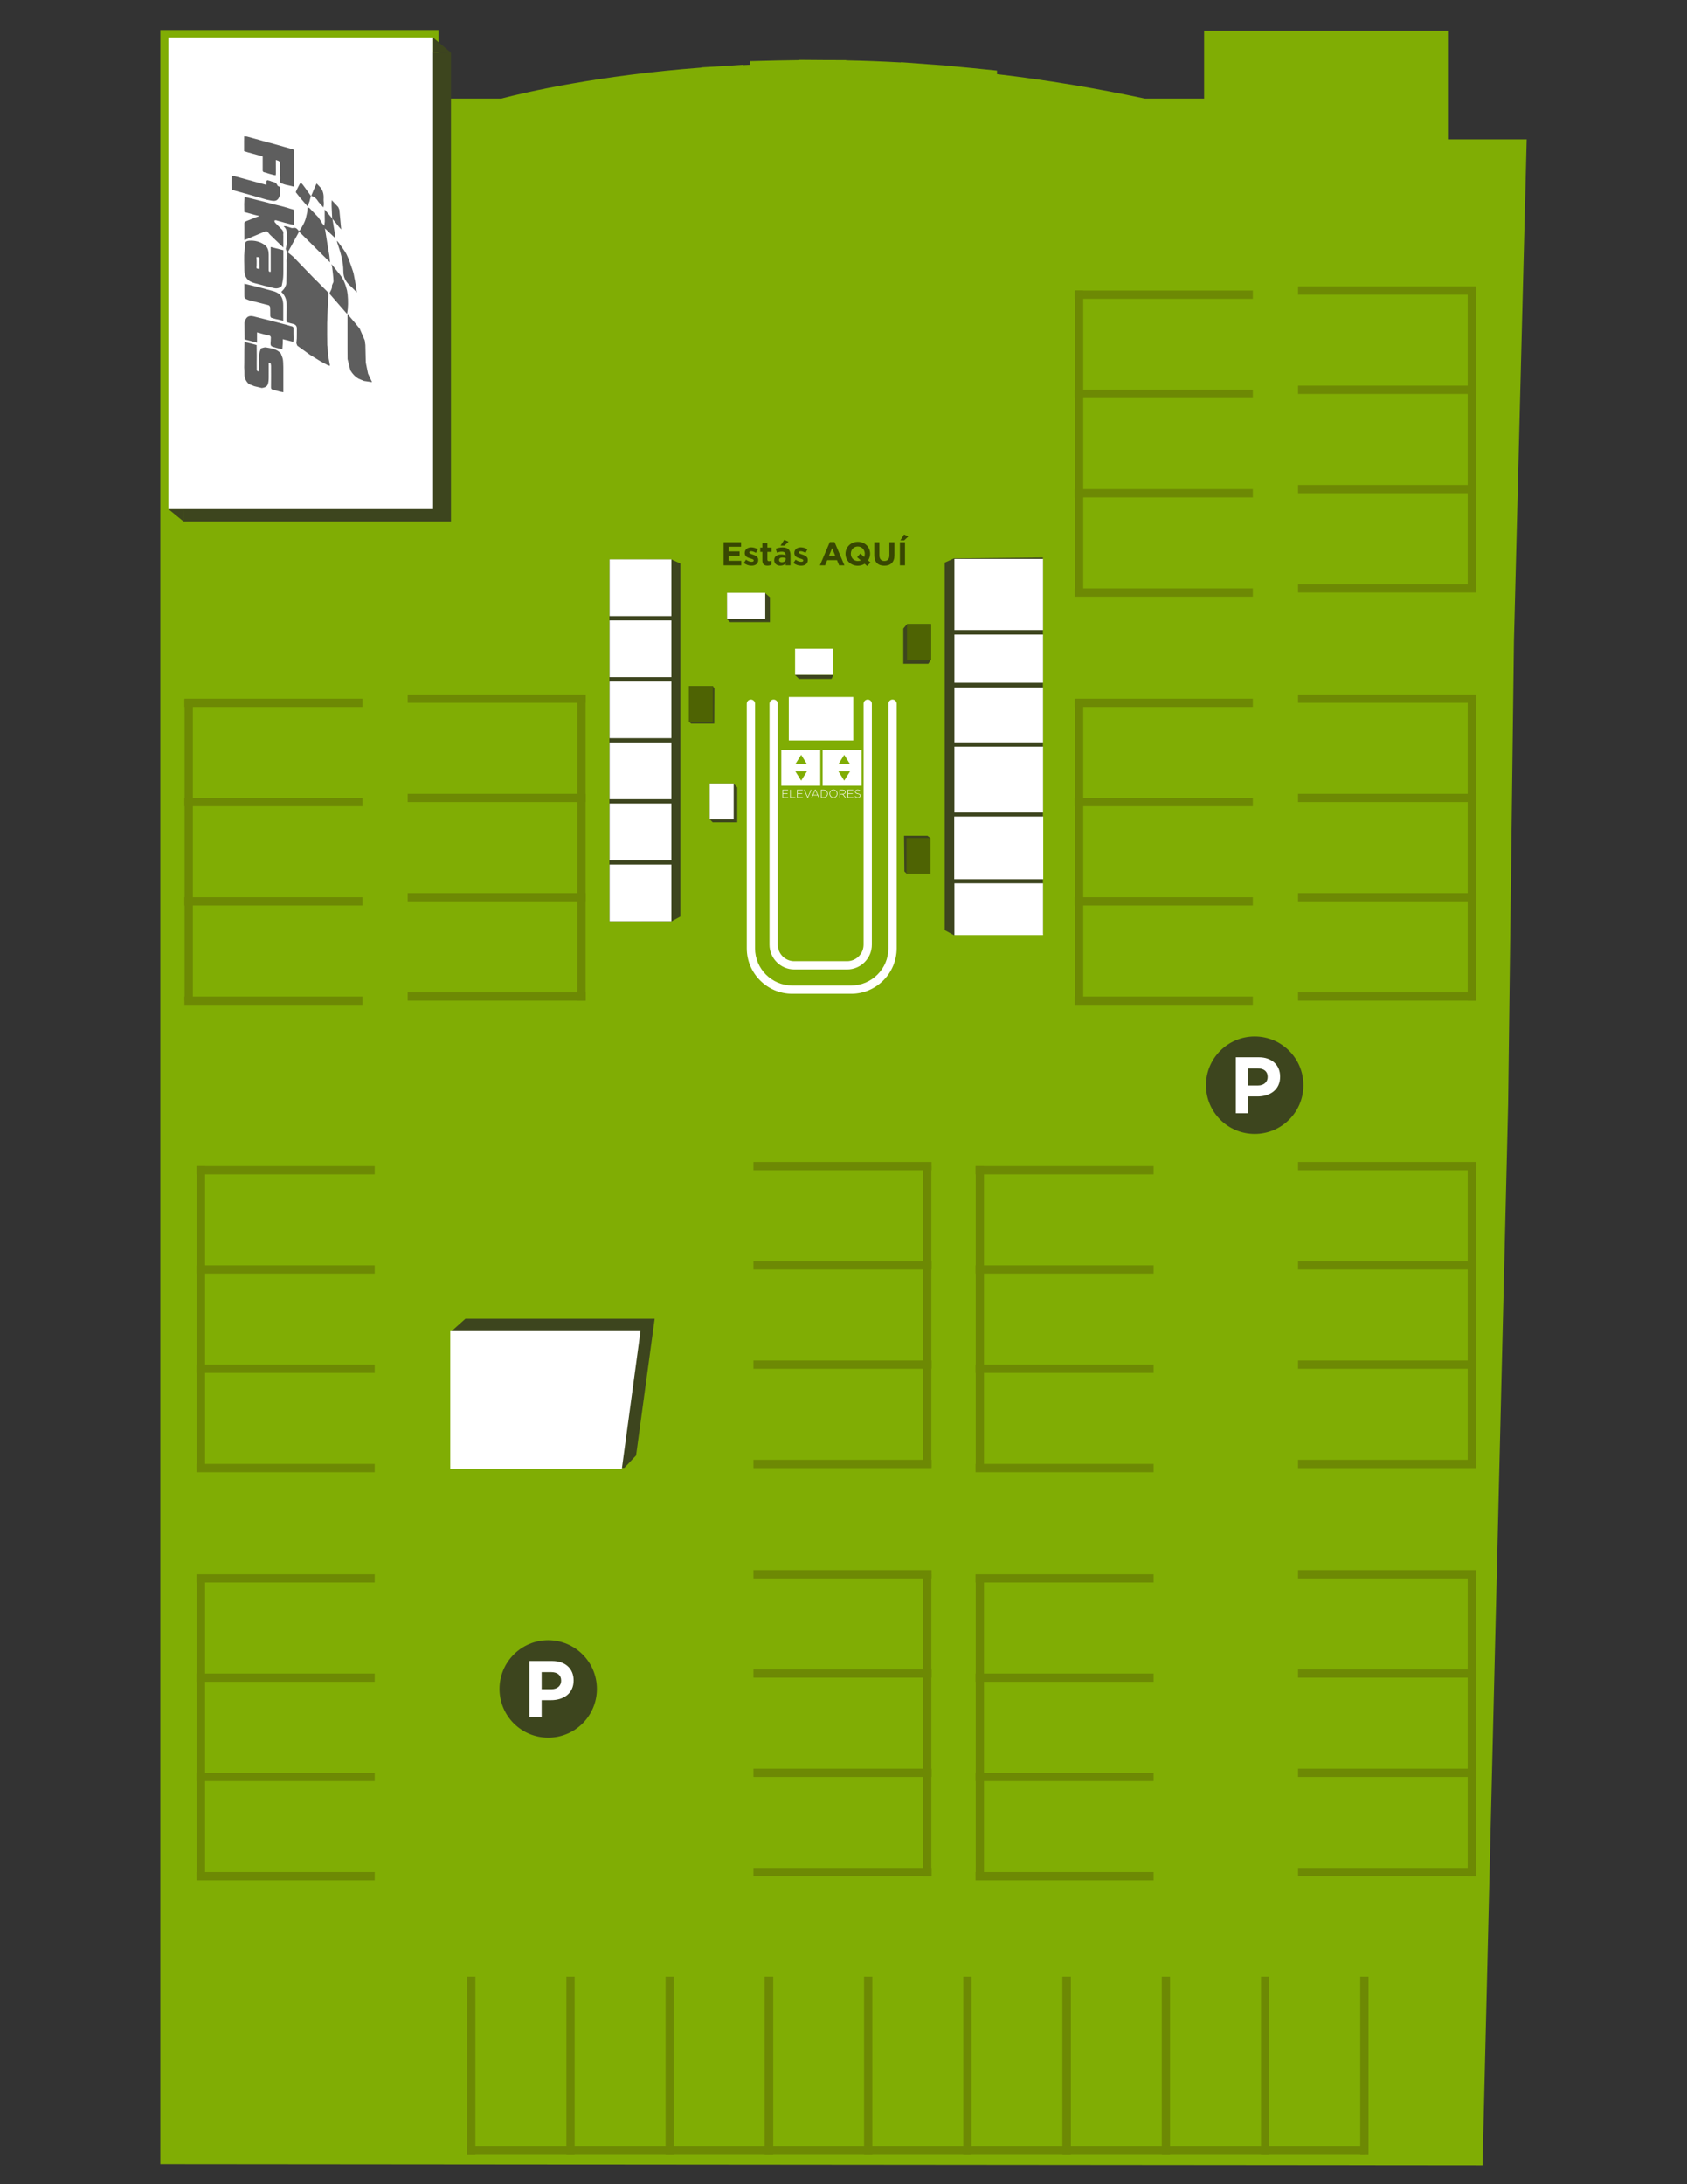 <?xml version="1.0" encoding="utf-8"?>
<!-- Generator: Adobe Illustrator 16.0.0, SVG Export Plug-In . SVG Version: 6.00 Build 0)  -->
<!DOCTYPE svg PUBLIC "-//W3C//DTD SVG 1.1//EN" "http://www.w3.org/Graphics/SVG/1.1/DTD/svg11.dtd">
<svg version="1.1" id="Layer_1" xmlns="http://www.w3.org/2000/svg" xmlns:xlink="http://www.w3.org/1999/xlink" x="0px" y="0px"
	 width="612px" height="792px" viewBox="0 0 612 792" enable-background="new 0 0 612 792" xml:space="preserve">
<rect x="0" y="0" width="612" height="792" fill="#333333" stroke="none"/>
<g id="Layer_2">
	<path fill="#80AD04" d="M543.588,50.532h-0.006h-17.986V21.156v-10h-10H446.82h-10v10V35.76h-21.498
		c-17.719-3.789-35.729-6.768-53.629-8.872v-1.295l-8.994-0.909c-2.748-0.278-5.512-0.537-8.27-0.776V23.84l-7.969-0.568
		l-9.604-0.716v0.094c-6.639-0.373-13.295-0.628-19.916-0.762v-0.081l-7.875-0.023l-9.158-0.068v0.086
		c-2.693,0.026-5.383,0.072-8.043,0.136l-9.758,0.237v1.301c-0.82,0.035-1.643,0.071-2.461,0.109v-0.108l-8.092,0.54l-7.053,0.403
		v0.086c-37.51,2.828-63.707,8.921-72.699,11.252H159.07V20.885v-10h-10H68.16h-10v10v130.873v248.06v374.889v9.99l9.99,0.01
		l459.9,0.4l9.771,0.01l0.232-9.77l9.055-375.02v-0.058l0.002-0.06l2.1-167.617l3.262-128.321l1.107-43.488l0.26-10.254
		L543.588,50.532L543.588,50.532z"/>
</g>
<g id="Layer_3">
	<g>
		<path fill="#FFFFFF" d="M283.865,289.253v-2.879h2.049v0.197h-1.835v1.131h1.65v0.197h-1.65v1.156h1.855v0.197L283.865,289.253
			L283.865,289.253z"/>
		<path fill="#FFFFFF" d="M286.616,289.253v-2.879h0.214v2.682h1.691v0.197H286.616z"/>
		<path fill="#FFFFFF" d="M289.159,289.253v-2.879h2.048v0.197h-1.834v1.131h1.649v0.197h-1.649v1.156h1.855v0.197L289.159,289.253
			L289.159,289.253z"/>
		<path fill="#FFFFFF" d="M293.12,289.274h-0.189l-1.267-2.9h0.238l1.127,2.649l1.131-2.649h0.227L293.12,289.274z"/>
		<path fill="#FFFFFF" d="M296.986,289.253l-0.366-0.807h-1.699l-0.366,0.807h-0.222l1.341-2.9h0.206l1.341,2.9H296.986z
			 M295.773,286.588l-0.761,1.666h1.518L295.773,286.588z"/>
		<path fill="#FFFFFF" d="M298.784,289.253h-0.958v-2.879h0.958c0.905,0,1.53,0.621,1.53,1.432v0.008
			C300.314,288.624,299.689,289.253,298.784,289.253z M300.092,287.813c0-0.683-0.506-1.242-1.308-1.242h-0.745v2.485h0.745
			c0.802,0,1.308-0.547,1.308-1.234V287.813z"/>
		<path fill="#FFFFFF" d="M302.353,289.303c-0.872,0-1.444-0.695-1.444-1.48v-0.009c0-0.785,0.58-1.489,1.452-1.489
			s1.444,0.695,1.444,1.481c0.004,0.004,0.004,0.004,0,0.008C303.805,288.599,303.225,289.303,302.353,289.303z M303.583,287.813
			c0-0.711-0.518-1.296-1.23-1.296c-0.711,0-1.222,0.576-1.222,1.288v0.008c0,0.712,0.519,1.296,1.23,1.296
			c0.712,0,1.222-0.576,1.222-1.287V287.813z"/>
		<path fill="#FFFFFF" d="M306.601,289.253l-0.917-1.193h-0.942v1.193h-0.214v-2.879h1.21c0.621,0,1.026,0.337,1.026,0.818v0.008
			c0,0.481-0.356,0.757-0.843,0.823l0.95,1.23H306.601z M306.551,287.201c0-0.386-0.304-0.629-0.827-0.629h-0.983v1.296h0.971
			c0.481,0,0.839-0.243,0.839-0.658V287.201z"/>
		<path fill="#FFFFFF" d="M307.497,289.253v-2.879h2.049v0.197h-1.834v1.131h1.648v0.197h-1.648v1.156h1.854v0.197L307.497,289.253
			L307.497,289.253z"/>
		<path fill="#FFFFFF" d="M311.225,289.294c-0.461,0-0.812-0.152-1.158-0.46l0.14-0.161c0.316,0.292,0.608,0.428,1.032,0.428
			c0.432,0,0.728-0.243,0.728-0.571v-0.008c0-0.305-0.16-0.481-0.812-0.613c-0.69-0.14-0.973-0.375-0.973-0.811v-0.008
			c0-0.427,0.393-0.756,0.928-0.756c0.42,0,0.693,0.115,0.985,0.35l-0.136,0.168c-0.271-0.234-0.543-0.325-0.86-0.325
			c-0.423,0-0.7,0.243-0.7,0.543v0.008c0,0.304,0.153,0.489,0.838,0.629c0.667,0.136,0.945,0.375,0.945,0.794v0.008
			C312.179,288.974,311.779,289.294,311.225,289.294z"/>
	</g>
</g>
<g id="Layer_2_1_">
	<g>
		<polygon fill="#3D451E" points="230.75,527.75 237.498,478.184 168.843,478.184 163.75,482.75 163.5,532.5 226.5,532.25 		"/>
		<g>
			<path fill="#3D451E" d="M163.599,189.102H66.604V16.11l96.995,3V189.102z"/>
		</g>
		<polygon fill="#3D451E" points="243.5,202.833 246.833,204.333 246.833,332.333 243.562,334.125 221.062,334.062 221.062,202.875 
					"/>
		<polygon fill="#3D451E" points="346.062,202.5 342.729,204 342.729,337.271 346,339.062 378.334,338.625 378.334,202.167 		"/>
		<polygon fill="#3D451E" points="329.06,226.304 327.688,227.938 327.688,240.688 336.75,240.688 337.774,239.232 337.774,226.304 
					"/>
		<polygon fill="#3D451E" points="257.417,297.042 258.562,298.188 267.458,298.188 267.458,285.542 266.125,284.125 
			257.458,284.125 		"/>
		<polygon fill="#3D451E" points="263.688,224.438 264.844,225.594 279.312,225.594 279.312,216.562 277.562,215.062 
			263.812,215.062 		"/>
		<polygon fill="#3D451E" points="288.333,244.667 289.833,246.167 301.667,246.167 302.333,244.75 		"/>
		<polygon fill="#3D451E" points="337.501,303.875 336.459,303.083 327.959,303.083 328.084,316 328.876,316.75 337.501,316.583 		
			"/>
	</g>
	<g>
		<g>
			<g>
				
					<line fill="none" stroke="#6D8904" stroke-width="3" stroke-miterlimit="10" x1="337.935" y1="422.834" x2="273.334" y2="422.834"/>
				
					<line fill="none" stroke="#6D8904" stroke-width="3" stroke-miterlimit="10" x1="336.368" y1="532.001" x2="336.368" y2="422.834"/>
				
					<line fill="none" stroke="#6D8904" stroke-width="3" stroke-miterlimit="10" x1="337.935" y1="458.834" x2="273.334" y2="458.834"/>
				
					<line fill="none" stroke="#6D8904" stroke-width="3" stroke-miterlimit="10" x1="337.935" y1="494.834" x2="273.334" y2="494.834"/>
				
					<line fill="none" stroke="#6D8904" stroke-width="3" stroke-miterlimit="10" x1="337.935" y1="530.834" x2="273.334" y2="530.834"/>
			</g>
			<g>
				
					<line fill="none" stroke="#6D8904" stroke-width="3" stroke-miterlimit="10" x1="337.935" y1="570.834" x2="273.334" y2="570.834"/>
				
					<line fill="none" stroke="#6D8904" stroke-width="3" stroke-miterlimit="10" x1="336.368" y1="680.334" x2="336.368" y2="570.834"/>
				
					<line fill="none" stroke="#6D8904" stroke-width="3" stroke-miterlimit="10" x1="337.935" y1="606.834" x2="273.334" y2="606.834"/>
				
					<line fill="none" stroke="#6D8904" stroke-width="3" stroke-miterlimit="10" x1="337.935" y1="642.834" x2="273.334" y2="642.834"/>
				
					<line fill="none" stroke="#6D8904" stroke-width="3" stroke-miterlimit="10" x1="337.935" y1="678.834" x2="273.334" y2="678.834"/>
			</g>
		</g>
		<g>
			<g>
				
					<line fill="none" stroke="#6D8904" stroke-width="3" stroke-miterlimit="10" x1="71.334" y1="680.334" x2="135.935" y2="680.334"/>
				<line fill="none" stroke="#6D8904" stroke-width="3" stroke-miterlimit="10" x1="72.9" y1="571.167" x2="72.9" y2="680.334"/>
				
					<line fill="none" stroke="#6D8904" stroke-width="3" stroke-miterlimit="10" x1="71.334" y1="644.334" x2="135.935" y2="644.334"/>
				
					<line fill="none" stroke="#6D8904" stroke-width="3" stroke-miterlimit="10" x1="71.334" y1="608.334" x2="135.935" y2="608.334"/>
				
					<line fill="none" stroke="#6D8904" stroke-width="3" stroke-miterlimit="10" x1="71.334" y1="572.334" x2="135.935" y2="572.334"/>
			</g>
			<g>
				
					<line fill="none" stroke="#6D8904" stroke-width="3" stroke-miterlimit="10" x1="71.334" y1="532.334" x2="135.935" y2="532.334"/>
				<line fill="none" stroke="#6D8904" stroke-width="3" stroke-miterlimit="10" x1="72.9" y1="422.834" x2="72.9" y2="532.334"/>
				
					<line fill="none" stroke="#6D8904" stroke-width="3" stroke-miterlimit="10" x1="71.334" y1="496.334" x2="135.935" y2="496.334"/>
				
					<line fill="none" stroke="#6D8904" stroke-width="3" stroke-miterlimit="10" x1="71.334" y1="460.334" x2="135.935" y2="460.334"/>
				
					<line fill="none" stroke="#6D8904" stroke-width="3" stroke-miterlimit="10" x1="71.334" y1="424.334" x2="135.935" y2="424.334"/>
			</g>
		</g>
		<g>
			
				<line fill="none" stroke="#6D8904" stroke-width="3" stroke-miterlimit="10" x1="353.899" y1="680.334" x2="418.5" y2="680.334"/>
			
				<line fill="none" stroke="#6D8904" stroke-width="3" stroke-miterlimit="10" x1="355.466" y1="571.167" x2="355.466" y2="680.334"/>
			
				<line fill="none" stroke="#6D8904" stroke-width="3" stroke-miterlimit="10" x1="353.899" y1="644.334" x2="418.5" y2="644.334"/>
			
				<line fill="none" stroke="#6D8904" stroke-width="3" stroke-miterlimit="10" x1="353.899" y1="608.334" x2="418.5" y2="608.334"/>
			
				<line fill="none" stroke="#6D8904" stroke-width="3" stroke-miterlimit="10" x1="353.899" y1="572.334" x2="418.5" y2="572.334"/>
		</g>
		<g>
			
				<line fill="none" stroke="#6D8904" stroke-width="3" stroke-miterlimit="10" x1="353.899" y1="532.334" x2="418.5" y2="532.334"/>
			
				<line fill="none" stroke="#6D8904" stroke-width="3" stroke-miterlimit="10" x1="355.466" y1="422.834" x2="355.466" y2="532.334"/>
			
				<line fill="none" stroke="#6D8904" stroke-width="3" stroke-miterlimit="10" x1="353.899" y1="496.334" x2="418.5" y2="496.334"/>
			
				<line fill="none" stroke="#6D8904" stroke-width="3" stroke-miterlimit="10" x1="353.899" y1="460.334" x2="418.5" y2="460.334"/>
			
				<line fill="none" stroke="#6D8904" stroke-width="3" stroke-miterlimit="10" x1="353.899" y1="424.334" x2="418.5" y2="424.334"/>
		</g>
		<g>
			
				<line fill="none" stroke="#6D8904" stroke-width="3" stroke-miterlimit="10" x1="278.958" y1="781.371" x2="278.958" y2="716.77"/>
			
				<line fill="none" stroke="#6D8904" stroke-width="3" stroke-miterlimit="10" x1="169.458" y1="779.805" x2="278.958" y2="779.805"/>
			
				<line fill="none" stroke="#6D8904" stroke-width="3" stroke-miterlimit="10" x1="242.958" y1="781.371" x2="242.958" y2="716.77"/>
			
				<line fill="none" stroke="#6D8904" stroke-width="3" stroke-miterlimit="10" x1="206.958" y1="781.371" x2="206.958" y2="716.77"/>
			
				<line fill="none" stroke="#6D8904" stroke-width="3" stroke-miterlimit="10" x1="170.958" y1="781.371" x2="170.958" y2="716.771"/>
		</g>
		<g>
			
				<line fill="none" stroke="#6D8904" stroke-width="3" stroke-miterlimit="10" x1="386.957" y1="781.371" x2="386.957" y2="716.77"/>
			
				<line fill="none" stroke="#6D8904" stroke-width="3" stroke-miterlimit="10" x1="277.458" y1="779.805" x2="386.957" y2="779.805"/>
			
				<line fill="none" stroke="#6D8904" stroke-width="3" stroke-miterlimit="10" x1="350.957" y1="781.371" x2="350.957" y2="716.77"/>
			
				<line fill="none" stroke="#6D8904" stroke-width="3" stroke-miterlimit="10" x1="314.957" y1="781.371" x2="314.957" y2="716.77"/>
			
				<line fill="none" stroke="#6D8904" stroke-width="3" stroke-miterlimit="10" x1="278.958" y1="781.371" x2="278.958" y2="716.771"/>
		</g>
		<g>
			
				<line fill="none" stroke="#6D8904" stroke-width="3" stroke-miterlimit="10" x1="494.957" y1="781.371" x2="494.957" y2="716.77"/>
			
				<line fill="none" stroke="#6D8904" stroke-width="3" stroke-miterlimit="10" x1="385.457" y1="779.805" x2="494.957" y2="779.805"/>
			
				<line fill="none" stroke="#6D8904" stroke-width="3" stroke-miterlimit="10" x1="458.957" y1="781.371" x2="458.957" y2="716.77"/>
			
				<line fill="none" stroke="#6D8904" stroke-width="3" stroke-miterlimit="10" x1="422.957" y1="781.371" x2="422.957" y2="716.77"/>
			
				<line fill="none" stroke="#6D8904" stroke-width="3" stroke-miterlimit="10" x1="386.957" y1="781.371" x2="386.957" y2="716.771"/>
		</g>
		<g>
			<g>
				
					<line fill="none" stroke="#6D8904" stroke-width="3" stroke-miterlimit="10" x1="535.5" y1="422.834" x2="470.899" y2="422.834"/>
				
					<line fill="none" stroke="#6D8904" stroke-width="3" stroke-miterlimit="10" x1="533.934" y1="532.001" x2="533.934" y2="422.834"/>
				
					<line fill="none" stroke="#6D8904" stroke-width="3" stroke-miterlimit="10" x1="535.5" y1="458.834" x2="470.899" y2="458.834"/>
				
					<line fill="none" stroke="#6D8904" stroke-width="3" stroke-miterlimit="10" x1="535.5" y1="494.834" x2="470.899" y2="494.834"/>
				
					<line fill="none" stroke="#6D8904" stroke-width="3" stroke-miterlimit="10" x1="535.5" y1="530.834" x2="470.899" y2="530.834"/>
			</g>
			<g>
				
					<line fill="none" stroke="#6D8904" stroke-width="3" stroke-miterlimit="10" x1="535.5" y1="570.834" x2="470.899" y2="570.834"/>
				
					<line fill="none" stroke="#6D8904" stroke-width="3" stroke-miterlimit="10" x1="533.934" y1="680.334" x2="533.934" y2="570.834"/>
				
					<line fill="none" stroke="#6D8904" stroke-width="3" stroke-miterlimit="10" x1="535.5" y1="606.834" x2="470.899" y2="606.834"/>
				
					<line fill="none" stroke="#6D8904" stroke-width="3" stroke-miterlimit="10" x1="535.5" y1="642.834" x2="470.899" y2="642.834"/>
				
					<line fill="none" stroke="#6D8904" stroke-width="3" stroke-miterlimit="10" x1="535.5" y1="678.834" x2="470.899" y2="678.834"/>
			</g>
		</g>
		<g>
			
				<line fill="none" stroke="#6D8904" stroke-width="3" stroke-miterlimit="10" x1="535.5" y1="105.348" x2="470.899" y2="105.348"/>
			
				<line fill="none" stroke="#6D8904" stroke-width="3" stroke-miterlimit="10" x1="533.934" y1="214.515" x2="533.934" y2="105.348"/>
			
				<line fill="none" stroke="#6D8904" stroke-width="3" stroke-miterlimit="10" x1="535.5" y1="141.348" x2="470.899" y2="141.348"/>
			
				<line fill="none" stroke="#6D8904" stroke-width="3" stroke-miterlimit="10" x1="535.5" y1="177.348" x2="470.899" y2="177.348"/>
			
				<line fill="none" stroke="#6D8904" stroke-width="3" stroke-miterlimit="10" x1="535.5" y1="213.348" x2="470.899" y2="213.348"/>
		</g>
		<g>
			<g>
				
					<line fill="none" stroke="#6D8904" stroke-width="3" stroke-miterlimit="10" x1="535.5" y1="253.348" x2="470.899" y2="253.348"/>
				
					<line fill="none" stroke="#6D8904" stroke-width="3" stroke-miterlimit="10" x1="533.934" y1="362.848" x2="533.934" y2="253.348"/>
				
					<line fill="none" stroke="#6D8904" stroke-width="3" stroke-miterlimit="10" x1="535.5" y1="289.348" x2="470.899" y2="289.348"/>
				
					<line fill="none" stroke="#6D8904" stroke-width="3" stroke-miterlimit="10" x1="535.5" y1="325.348" x2="470.899" y2="325.348"/>
				
					<line fill="none" stroke="#6D8904" stroke-width="3" stroke-miterlimit="10" x1="535.5" y1="361.348" x2="470.899" y2="361.348"/>
			</g>
			<g>
				
					<line fill="none" stroke="#6D8904" stroke-width="3" stroke-miterlimit="10" x1="389.899" y1="362.848" x2="454.5" y2="362.848"/>
				
					<line fill="none" stroke="#6D8904" stroke-width="3" stroke-miterlimit="10" x1="391.466" y1="253.681" x2="391.466" y2="362.848"/>
				
					<line fill="none" stroke="#6D8904" stroke-width="3" stroke-miterlimit="10" x1="389.899" y1="326.848" x2="454.5" y2="326.848"/>
				
					<line fill="none" stroke="#6D8904" stroke-width="3" stroke-miterlimit="10" x1="389.899" y1="290.848" x2="454.5" y2="290.848"/>
				
					<line fill="none" stroke="#6D8904" stroke-width="3" stroke-miterlimit="10" x1="389.899" y1="254.848" x2="454.5" y2="254.848"/>
			</g>
		</g>
		<g>
			<g>
				
					<line fill="none" stroke="#6D8904" stroke-width="3" stroke-miterlimit="10" x1="212.5" y1="253.348" x2="147.899" y2="253.348"/>
				
					<line fill="none" stroke="#6D8904" stroke-width="3" stroke-miterlimit="10" x1="210.934" y1="362.848" x2="210.934" y2="253.348"/>
				
					<line fill="none" stroke="#6D8904" stroke-width="3" stroke-miterlimit="10" x1="212.5" y1="289.348" x2="147.899" y2="289.348"/>
				
					<line fill="none" stroke="#6D8904" stroke-width="3" stroke-miterlimit="10" x1="212.5" y1="325.348" x2="147.899" y2="325.348"/>
				
					<line fill="none" stroke="#6D8904" stroke-width="3" stroke-miterlimit="10" x1="212.5" y1="361.348" x2="147.899" y2="361.348"/>
			</g>
			<g>
				
					<line fill="none" stroke="#6D8904" stroke-width="3" stroke-miterlimit="10" x1="66.899" y1="362.848" x2="131.5" y2="362.848"/>
				
					<line fill="none" stroke="#6D8904" stroke-width="3" stroke-miterlimit="10" x1="68.466" y1="253.681" x2="68.466" y2="362.848"/>
				
					<line fill="none" stroke="#6D8904" stroke-width="3" stroke-miterlimit="10" x1="66.899" y1="326.848" x2="131.5" y2="326.848"/>
				
					<line fill="none" stroke="#6D8904" stroke-width="3" stroke-miterlimit="10" x1="66.899" y1="290.848" x2="131.5" y2="290.848"/>
				
					<line fill="none" stroke="#6D8904" stroke-width="3" stroke-miterlimit="10" x1="66.899" y1="254.848" x2="131.5" y2="254.848"/>
			</g>
		</g>
		<g>
			
				<line fill="none" stroke="#6D8904" stroke-width="3" stroke-miterlimit="10" x1="389.899" y1="214.848" x2="454.5" y2="214.848"/>
			
				<line fill="none" stroke="#6D8904" stroke-width="3" stroke-miterlimit="10" x1="391.466" y1="105.348" x2="391.466" y2="214.848"/>
			
				<line fill="none" stroke="#6D8904" stroke-width="3" stroke-miterlimit="10" x1="389.899" y1="178.848" x2="454.5" y2="178.848"/>
			
				<line fill="none" stroke="#6D8904" stroke-width="3" stroke-miterlimit="10" x1="389.899" y1="142.848" x2="454.5" y2="142.848"/>
			
				<line fill="none" stroke="#6D8904" stroke-width="3" stroke-miterlimit="10" x1="389.899" y1="106.848" x2="454.5" y2="106.848"/>
		</g>
	</g>
	<polyline fill="#3D451E" points="66.604,189.102 61.104,184.602 66.75,184.602 	"/>
	<polyline fill="#3D451E" points="157.099,13.61 163.599,19.11 157.083,18.833 157.099,13.61 	"/>
	<polyline fill="#3D451E" points="249.914,261.706 250.75,262.375 259.125,262.375 259.167,249.625 258.627,248.778 
		249.914,248.778 249.914,261.706 	"/>
	<g>
		<circle fill="#3D451E" cx="455.167" cy="393.5" r="17.667"/>
		<g>
			<path fill="#FFFFFF" d="M456.188,397.579h-3.392v6.089h-4.466v-20.297h8.293c4.841,0,7.77,2.871,7.77,7.018v0.058
				C464.393,395.144,460.74,397.579,456.188,397.579z M459.87,390.476c0-2.002-1.392-3.074-3.624-3.074h-3.45v6.205h3.537
				c2.232,0,3.537-1.334,3.537-3.072V390.476z"/>
		</g>
	</g>
	<g>
		<circle fill="#3D451E" cx="198.871" cy="612.421" r="17.667"/>
		<g>
			<path fill="#FFFFFF" d="M199.892,616.5H196.5v6.089h-4.466v-20.297h8.293c4.841,0,7.77,2.871,7.77,7.018v0.058
				C208.097,614.064,204.444,616.5,199.892,616.5z M203.574,609.396c0-2.002-1.392-3.074-3.624-3.074h-3.45v6.205h3.537
				c2.232,0,3.537-1.334,3.537-3.072V609.396z"/>
		</g>
	</g>
</g>
<g id="Layer_5">
	<rect x="249.914" y="248.778" fill="#4E6303" width="8.713" height="12.928"/>
	<rect x="329.06" y="226.304" fill="#4E6303" width="8.715" height="12.928"/>
	<rect x="328.872" y="303.875" fill="#4E6303" width="8.713" height="12.929"/>
	<path fill="#FFFFFF" d="M308.783,360.353h-21.376c-9.098,0-16.499-7.401-16.499-16.501v-88.688c0-0.828,0.671-1.5,1.499-1.5
		c0.829,0,1.5,0.672,1.5,1.5v88.688c0,7.443,6.057,13.502,13.5,13.502h21.376c7.441,0,13.5-6.059,13.5-13.502v-88.688
		c0-0.828,0.671-1.5,1.5-1.5c0.828,0,1.5,0.672,1.5,1.5v88.688C325.283,352.951,317.882,360.353,308.783,360.353"/>
	<path fill="#FFFFFF" d="M307.284,351.539h-19.127c-4.962,0-9-4.037-9-8.999v-87.377c0-0.828,0.672-1.5,1.502-1.5
		c0.827,0,1.499,0.672,1.499,1.5v87.377c0,3.309,2.692,5.999,5.999,5.999h19.127c3.308,0,5.999-2.69,5.999-5.999v-87.377
		c0-0.828,0.672-1.5,1.5-1.5s1.5,0.672,1.5,1.5v87.377C316.283,347.502,312.245,351.539,307.284,351.539"/>
	<rect x="286.155" y="252.74" fill="#FFFFFF" width="23.396" height="15.75"/>
	<rect x="283.435" y="271.989" fill="#FFFFFF" width="14.135" height="12.912"/>
	<rect x="298.423" y="271.989" fill="#FFFFFF" width="14.136" height="12.912"/>
	<g>
		<path fill="#80AD04" d="M290.64,273.709l-2.149,3.412h4.3L290.64,273.709z M290.641,283.057l2.149-3.412h-4.3L290.641,283.057z"/>
	</g>
	<g>
		<path fill="#80AD04" d="M306.265,273.709l-2.147,3.412h4.3L306.265,273.709z M306.266,283.057l2.149-3.412h-4.3L306.266,283.057z"
			/>
	</g>
</g>
<g id="landmarks">
	<polygon id="autolimpio" fill="#FFFFFF" points="163.343,482.684 163.343,532.629 225.584,532.629 232.347,482.684 	"/>
	<rect id="lallave" x="221.138" y="313.488" fill="#FFFFFF" width="22.417" height="20.573"/>
	<rect id="celcomer" x="221.138" y="291.357" fill="#FFFFFF" width="22.417" height="20.573"/>
	<rect id="gifts" x="221.138" y="269.228" fill="#FFFFFF" width="22.417" height="20.573"/>
	<rect id="boxvideo" x="221.138" y="247.097" fill="#FFFFFF" width="22.417" height="20.573"/>
	<rect id="ubs" x="221.138" y="224.967" fill="#FFFFFF" width="22.417" height="20.573"/>
	<rect id="ecofiltro" x="221.138" y="202.836" fill="#FFFFFF" width="22.417" height="20.573"/>
	<rect id="american2" x="257.444" y="284.124" fill="#FFFFFF" width="8.713" height="12.929"/>
	<rect id="bodycare2" x="288.436" y="235.253" fill="#FFFFFF" width="13.87" height="9.45"/>
	<rect id="corpesa" x="263.743" y="214.968" fill="#FFFFFF" width="13.869" height="9.45"/>
	<rect id="queensspa" x="346.235" y="202.683" fill="#FFFFFF" width="32.146" height="25.788"/>
	<rect id="viuri" x="346.235" y="230.115" fill="#FFFFFF" width="32.146" height="17.457"/>
	<rect id="dogsmart" x="346.235" y="249.288" fill="#FFFFFF" width="32.146" height="19.905"/>
	<rect id="libreriaclips" x="346.229" y="270.742" fill="#FFFFFF" width="32.163" height="23.867"/>
	<rect id="vrcmotorshop" x="346.17" y="296.093" fill="#FFFFFF" width="32.279" height="22.709"/>
	<rect id="krysthal" x="346.235" y="320.294" fill="#FFFFFF" width="32.146" height="18.756"/>
	<rect id="f1karts" x="61.104" y="13.61" fill="#FFFFFF" width="95.995" height="170.992"/>
</g>
<g>
	<g>
		<path fill="#5E5E5E" d="M115.882,102.848c0.922,0.937,1.823,1.896,2.775,2.802c0.406,0.387,0.557,0.781,0.495,1.328
			c-0.078,0.692-0.092,1.393-0.134,2.09c-0.013,0.45-0.025,0.901-0.038,1.352c-0.101,2.213-0.255,4.426-0.291,6.641
			c-0.044,2.699,0.01,5.399,0.029,8.099c0.001,0.16,0.065,0.32,0.099,0.479c0.069,1.067,0.138,2.133,0.208,3.2
			c0.227,1.245,0.455,2.489,0.682,3.734c-0.233-0.032-0.497-0.006-0.695-0.105c-0.911-0.459-1.805-0.953-2.705-1.436
			c-0.968-0.598-1.937-1.197-2.906-1.796c-0.318-0.195-0.636-0.39-0.954-0.584c-1.48-1.066-2.96-2.131-4.441-3.198
			c-0.061-0.049-0.123-0.099-0.183-0.148c-0.104-0.283-0.208-0.566-0.312-0.849c0.053-0.565,0.105-1.129,0.157-1.695
			c0.01-1.234,0.039-2.468,0.022-3.701c-0.01-0.785-0.421-1.32-1.18-1.553c-0.399-0.122-0.81-0.209-1.215-0.312
			c-0.441-0.137-0.883-0.274-1.309-0.407c-0.014-0.301-0.024-0.545-0.035-0.791c0.01-1.206,0.023-2.412,0.028-3.618
			c0.004-0.814,0.026-1.63-0.014-2.443c-0.081-1.629-0.749-3.008-1.916-4.1c0.289-0.304,0.516-0.544,0.745-0.785l-0.001-0.004
			c0.058-0.064,0.116-0.128,0.174-0.193c0.108-0.16,0.218-0.32,0.327-0.479c0.209-0.543,0.581-1.082,0.599-1.631
			c0.084-2.493,0.068-4.99,0.088-7.485c-0.165-1.629,0.625-3.316-0.295-4.903c-0.052-0.09,0.002-0.25,0.027-0.373
			c0.104-0.514,0.288-1.023,0.312-1.541c0.05-1.037-0.025-2.08,0.025-3.117c0.059-1.217-0.027-2.357-1.075-3.19
			c-0.014-0.011,0.025-0.086,0.043-0.146c0.249,0.018,0.497,0.035,0.745,0.052c0.283,0.082,0.566,0.163,0.85,0.244
			c0.56,0.144,1.182,0.517,1.667,0.386c1.089-0.294,1.549,0.343,2.066,1.021c0.054,0.105,0.108,0.211,0.163,0.316
			c-1.352,2.469-2.703,4.938-4.097,7.485c0.658,0.537,1.276,1.04,1.893,1.542c2.684,2.777,5.366,5.556,8.052,8.33
			c0.214,0.221,0.453,0.417,0.68,0.624C115.32,102.276,115.601,102.562,115.882,102.848z"/>
		<path fill="#5E5E5E" d="M126.062,126.653c0-4.14,0-8.28,0-12.421c0.092-0.01,0.184-0.02,0.276-0.029
			c0.759,0.89,1.518,1.78,2.276,2.67c0.632,0.776,1.265,1.553,1.897,2.329c0.609,1.417,1.217,2.835,1.826,4.252
			c0.072,0.557,0.145,1.114,0.217,1.67c0.04,1.75,0.08,3.499,0.12,5.248c0.015,0.392,0.029,0.784,0.044,1.177
			c0.265,1.306,0.531,2.613,0.796,3.919c0.467,0.992,0.934,1.983,1.454,3.087c-0.979-0.145-1.953-0.288-2.928-0.432
			c-0.633-0.263-1.266-0.526-1.9-0.791c-1.302-0.74-2.301-1.781-3.044-3.075c-0.336-1.354-0.673-2.709-1.01-4.064
			C126.078,129.014,126.07,127.833,126.062,126.653z"/>
		<path fill="#5E5E5E" d="M95.69,84.134c-2.292,0.958-4.583,1.916-7.032,2.939c0-1.049,0-1.984,0-2.92
			c0-0.983,0.028-1.967-0.011-2.948c-0.022-0.528,0.144-0.802,0.655-0.992c1.123-0.416,2.219-0.905,3.325-1.365
			c0.434-0.145,0.869-0.289,1.527-0.507c-0.764-0.186-1.304-0.316-1.844-0.447c-1.225-0.34-2.448-0.68-3.673-1.02
			c-0.017-0.99-0.032-1.979-0.049-2.969c0.057-0.839,0.113-1.678,0.168-2.517c2.641,0.66,5.283,1.32,7.924,1.98
			c0.847,0.229,1.693,0.459,2.54,0.688c1.038,0.25,2.075,0.5,3.113,0.75c0.755,0.216,1.51,0.432,2.266,0.648
			c0.475,0.143,0.939,0.338,1.424,0.417c0.546,0.088,0.755,0.36,0.705,0.883c0,1.577,0,3.154,0,4.785
			c-0.455-0.072-0.778-0.123-1.101-0.174c-0.783-0.201-1.565-0.402-2.348-0.604c-1.045-0.298-2.088-0.609-3.14-0.881
			c-0.176-0.046-0.396,0.078-0.597,0.123c0.066,0.22,0.069,0.5,0.209,0.652c0.701,0.763,1.401,1.534,2.174,2.221
			c0.636,0.565,0.991,1.172,0.844,2.037c-0.037,0.215,0.014,0.445,0.025,0.668c-0.003,0.501-0.007,1-0.011,1.5
			c0,0.894,0,1.789,0,2.686c-1.648-1.595-3.274-3.166-4.899-4.737C96.759,83.652,96.759,83.652,95.69,84.134z"/>
		<path fill="#5E5E5E" d="M97.534,51.724c0.108,0.014,0.217,0.027,0.326,0.042c1.804,0.507,3.608,1.016,5.411,1.523
			c0.911,0.255,1.821,0.51,2.732,0.766c0.559,0.101,0.74,0.4,0.723,0.992c-0.046,1.599-0.005,3.201,0.001,4.801
			c0,1.427,0.001,2.855,0.001,4.282c0.002,0.207,0.004,0.413,0.006,0.62c0,0.963,0,1.927,0,2.96
			c-1.144-0.266-2.135-0.498-3.127-0.729c-0.223-0.064-0.446-0.129-0.669-0.194c-0.123-0.054-0.242-0.144-0.369-0.157
			c-0.79-0.084-1.058-0.491-0.977-1.287c0.075-0.744-0.004-1.503-0.015-2.257c-0.012-0.275-0.024-0.55-0.036-0.826
			c0.022-1.14,0.075-2.28,0.038-3.418c-0.006-0.187-0.402-0.36-0.618-0.541c-0.283-0.091-0.566-0.183-0.883-0.286
			c0,0.559,0,1.036,0,1.512c0.002,0.459,0.005,0.917,0.007,1.376c0.001,0.724,0.001,1.448,0.002,2.172
			c-0.025,0.156-0.05,0.312-0.076,0.471c-0.287-0.04-0.545-0.075-0.804-0.111c-0.617-0.172-1.235-0.344-1.853-0.516
			c-0.443-0.141-0.879-0.341-1.333-0.409c-0.6-0.09-0.78-0.41-0.719-0.955c0-1.595,0-3.191,0-4.852
			c-0.611-0.165-1.226-0.331-1.839-0.496c-1.121-0.307-2.243-0.612-3.365-0.918c-0.475-0.149-0.95-0.298-1.547-0.487
			c0-1.224,0-2.468,0-3.711c0.01-0.555,0.02-1.11,0.03-1.666c0.339,0.032,0.68,0.062,1.019,0.094c1,0.273,1.999,0.547,2.999,0.821
			c0.686,0.188,1.372,0.375,2.059,0.563C95.616,51.176,96.575,51.45,97.534,51.724z"/>
		<path fill="#5E5E5E" d="M84.038,63.93c0.239-0.05,0.503-0.193,0.714-0.137c3.8,1.024,7.593,2.074,11.389,3.115
			c0.157,0.043,0.322,0.058,0.532,0.094c0-0.485,0-0.93,0-1.375c0.099-0.098,0.199-0.195,0.298-0.292
			c0.408,0.105,0.817,0.211,1.225,0.317c0.096,0.051,0.185,0.124,0.286,0.147c0.885,0.214,1.768,0.368,2.151,1.417
			c0.103,0.28,0.625,0.407,0.955,0.604c-0.003,1.014-0.006,2.029-0.01,3.043c-0.056,0.085-0.131,0.165-0.165,0.258
			c-0.518,1.474-1.339,1.944-2.886,1.643c-0.565-0.11-1.13-0.229-1.695-0.345c-2.207-0.634-4.412-1.278-6.622-1.9
			c-2.024-0.57-4.054-1.117-6.114-1.684c-0.027-0.53-0.053-1.026-0.079-1.523C84.025,66.186,84.031,65.058,84.038,63.93z"/>
		<path fill="#5E5E5E" d="M90.431,139.303c-0.089-0.058-0.177-0.117-0.265-0.175c-0.093-0.099-0.187-0.197-0.28-0.295
			c-0.866-0.97-1.255-2.096-1.194-3.4c0.029-0.611-0.05-1.227-0.08-1.841c-0.009-0.109-0.019-0.217-0.028-0.326
			c0.013-0.58,0.024-1.161,0.037-1.741c0.009-1.516,0.018-3.032,0.028-4.547c0.023-0.969,0.047-1.938,0.071-2.908
			c0.119,0.004,0.238,0.008,0.357,0.012c0.955,0.238,1.909,0.477,2.863,0.715c0.345,0.096,0.69,0.191,1.034,0.287
			c0.043,0.025,0.09,0.041,0.14,0.048c0.014,1.353,0.028,2.705,0.042,4.057c-0.009,1.659-0.034,3.319-0.004,4.977
			c0.003,0.196,0.312,0.386,0.479,0.579c0.107-0.222,0.305-0.444,0.308-0.667c0.028-1.799-0.051-3.603,0.053-5.396
			c0.047-0.799,0.44-1.577,0.675-2.364c0.613-0.128,1.266-0.459,1.833-0.351c1.931,0.37,3.979,0.544,5.387,2.217
			c0.253,0.706,0.609,1.396,0.734,2.125c0.156,0.905,0.12,1.843,0.167,2.767c0.002,0.393,0.004,0.785,0.006,1.178
			c0,1.016,0,2.031,0,3.047c0,1.614,0,3.229,0,4.935c-0.451-0.083-0.819-0.152-1.188-0.22c-0.862-0.237-1.72-0.497-2.59-0.703
			c-0.511-0.122-0.717-0.337-0.708-0.908c0.041-2.589,0.03-5.179,0.022-7.77c0-0.292-0.094-0.583-0.145-0.875
			c-0.203-0.067-0.406-0.136-0.696-0.233c0,1.821,0.004,3.551-0.003,5.28c-0.002,0.447-0.015,0.896-0.067,1.339
			c-0.208,1.773-0.695,2.274-2.428,2.54c-0.904-0.218-1.808-0.435-2.711-0.652C91.664,139.79,91.047,139.546,90.431,139.303z"/>
		<path fill="#5E5E5E" d="M93.242,124.254c-1.494-0.39-2.986-0.779-4.48-1.168c-0.023-2.025-0.046-4.05-0.069-6.075
			c0.505-2.071,1.467-2.734,3.325-2.29c0.217,0.052,0.432,0.116,0.649,0.171c1.95,0.49,3.9,0.981,5.85,1.471
			c1.867,0.492,3.734,0.983,5.602,1.475c0.045,0.033,0.095,0.042,0.148,0.029c0.508,0.152,1.005,0.36,1.524,0.443
			c0.535,0.084,0.677,0.327,0.667,0.841c-0.02,1.204,0.019,2.41,0.034,3.615c-0.001,0.109-0.003,0.219-0.004,0.328
			c-0.032,0.271-0.065,0.54-0.104,0.862c-1.282-0.322-2.512-0.63-3.789-0.951c0,0.533,0.019,0.955-0.004,1.373
			c-0.043,0.765-0.11,1.528-0.167,2.291c-0.722-0.182-1.444-0.363-2.167-0.544c-0.667-0.246-1.607-0.31-1.924-0.787
			c-0.339-0.511-0.092-1.412-0.1-2.143c-0.001-0.113-0.018-0.229,0.002-0.337c0.157-0.849-0.205-1.258-1.055-1.261
			c-0.048-0.03-0.099-0.039-0.154-0.027c-1.201-0.332-2.402-0.664-3.785-1.045C93.242,121.865,93.242,123.06,93.242,124.254z"/>
		<path fill="#5E5E5E" d="M111.553,74.797c-0.889-1.031-1.777-2.062-2.667-3.093c-0.53-0.669-1.06-1.34-1.589-2.01
			c0.107-0.276,0.195-0.562,0.325-0.826c0.351-0.709,0.72-1.408,1.083-2.11c0.13-0.17,0.261-0.34,0.427-0.555
			c0.245,0.268,0.481,0.525,0.718,0.784c0.283,0.379,0.571,0.754,0.847,1.139c0.699,0.973,1.392,1.95,2.087,2.925
			c-0.173,0.672-0.347,1.342-0.521,2.014C112.028,73.642,111.791,74.22,111.553,74.797z"/>
		<path fill="#5E5E5E" d="M116.264,68.008c1.026,1.272,1.242,2.75,1.124,4.324c-0.027,0.353,0.047,0.712,0.075,1.068
			c0,0.281,0.001,0.561,0.002,0.843c-0.052,0.319-0.104,0.639-0.156,0.962c-0.592-0.671-1.172-1.328-1.752-1.986
			c-0.642-1.021-1.396-1.906-2.65-2.188c0.445-1.073,0.89-2.146,1.336-3.22c0.193-0.398,0.386-0.796,0.62-1.279
			C115.355,67.053,115.81,67.53,116.264,68.008z"/>
		<path fill="#5E5E5E" d="M111.487,76.788c0.032-0.539,0.062-1.078,0.094-1.618c0.246,0.109,0.551,0.161,0.728,0.338
			c1.08,1.087,2.131,2.203,3.191,3.309c0.373,0.563,0.745,1.126,1.117,1.689c0.059,0.123,0.097,0.261,0.18,0.364
			c0.273,0.341,0.562,0.668,0.845,1c0.062-0.514,0.124-1.027,0.186-1.541c-0.011-0.787-0.022-1.573-0.033-2.359
			c0-0.596,0-1.191,0-1.991c0.944,1.117,1.748,2.068,2.551,3.02c0.094,0.134,0.188,0.269,0.283,0.403l-0.018-0.017
			c0.339,2.046,0.685,4.091,1.007,6.139c0.037,0.238-0.058,0.496-0.091,0.745c-0.261-0.246-0.521-0.491-0.781-0.737
			c-0.994-0.94-1.986-1.881-2.869-2.717c0.415,2.592,0.86,5.379,1.307,8.166c0.098,0.533,0.196,1.067,0.295,1.602
			c0.072,0.759,0.144,1.519,0.242,2.54c-1.873-1.853-3.569-3.532-5.266-5.212c-0.211-0.219-0.423-0.438-0.634-0.657
			c-0.63-0.621-1.26-1.242-1.891-1.863c-1.139-1.127-2.279-2.254-3.417-3.381c-0.055-0.104-0.108-0.211-0.163-0.316
			c0.138-0.044,0.346-0.045,0.405-0.14c0.994-1.579,1.962-3.173,2.339-5.04C111.224,77.939,111.355,77.363,111.487,76.788z"/>
		<path fill="#5E5E5E" d="M123.345,99.623c1.348,1.7,2.059,3.682,2.561,5.759c0.073,0.494,0.145,0.988,0.218,1.482
			c0.214,2.286,0.217,4.563-0.202,6.989c-2.145-2.459-4.185-4.79-6.205-7.139c-0.118-0.137-0.144-0.463-0.067-0.637
			c0.327-0.746,0.864-1.363,0.777-2.313c-0.053-0.582,0.577-1.212,0.558-1.811c-0.051-1.612-0.279-3.22-0.454-4.828
			c-0.042-0.381-0.152-0.756-0.28-1.375c0.814,1.018,1.471,1.839,2.128,2.661C122.7,98.815,123.022,99.219,123.345,99.623z"/>
		<path fill="#5E5E5E" d="M128.75,101.507c0.222,1.415,0.444,2.829,0.706,4.499c-0.396-0.385-0.64-0.619-0.879-0.857
			c-0.44-0.436-0.853-0.903-1.318-1.309c-1.672-1.454-2.701-3.051-2.701-5.491c0-3.521-1.043-6.929-2.17-10.269
			c-0.079-0.234-0.138-0.475-0.103-0.78c0.123,0.15,0.256,0.294,0.368,0.453c1.047,1.498,2.272,2.906,3.088,4.522
			c0.927,1.837,1.491,3.857,2.206,5.801c0.125,0.337,0.212,0.688,0.317,1.032c0.13,0.671,0.259,1.343,0.389,2.014
			c0.034,0.125,0.066,0.249,0.1,0.374L128.75,101.507z"/>
		<path fill="#5E5E5E" d="M123.1,76.038l0.01,0.072c0.178,1.857,0.355,3.714,0.534,5.57c0.041,0.429,0.082,0.857,0.144,1.505
			c-0.404-0.449-0.654-0.728-0.904-1.005c-0.393-0.504-0.785-1.008-1.178-1.513c-0.365-0.427-0.73-0.854-1.095-1.281
			c0,0,0.018,0.017,0.019,0.017c-0.047-0.149-0.094-0.299-0.141-0.449c-0.06-1.35-0.119-2.699-0.179-4.048
			c-0.009-0.438-0.018-0.877-0.027-1.316c0.023-0.296,0.046-0.593,0.078-0.995c0.831,0.882,1.591,1.689,2.35,2.495
			C122.84,75.406,122.97,75.722,123.1,76.038z"/>
		<path fill="#5E5E5E" d="M102.064,103.818c-0.049,0.057-0.098,0.113-0.147,0.17c-0.858,0.651-1.809,0.678-2.805,0.424
			c-1.141-0.292-2.285-0.575-3.428-0.862c-1.163-0.31-2.328-0.615-3.489-0.932c-2.367-0.646-3.492-2.106-3.537-4.571
			c-0.022-1.173-0.052-2.346-0.078-3.52c0.003-0.681,0.006-1.361,0.008-2.042c0.105-1.28,0.304-2.561,0.289-3.839
			c-0.013-1.137,0.89-1.311,1.504-1.358c2.026-0.159,3.98,0.318,5.645,1.519c1.157,0.834,1.45,2.165,1.463,3.532
			c0.018,1.856,0.016,3.714-0.003,5.57c-0.005,0.494,0.125,0.75,0.724,0.643c0-2.95,0-5.895,0-8.995
			c1.545,0.392,2.995,0.76,4.588,1.166c0,1.878,0,3.781,0,5.684c-0.012,1.37,0.04,2.744-0.056,4.107
			c-0.074,1.043-0.335,2.074-0.514,3.11h0.003C102.176,103.689,102.12,103.754,102.064,103.818z M94.092,94.718
			c0.139-1.46,0.097-1.524-1.062-1.495c0.029,0.493,0.058,0.985,0.087,1.478c-0.005,0.563-0.008,1.125-0.012,1.689
			c-0.166,0.96-0.075,1.064,1.005,1.125c0-0.438,0-0.875,0-1.312C94.106,95.708,94.1,95.212,94.092,94.718z"/>
		<path fill="#5E5E5E" d="M94.842,104.391c1.347,0.37,2.688,0.762,4.042,1.106c2.518,0.64,3.652,1.951,3.854,4.521
			c0.021,0.28,0.023,0.561,0.023,0.841c0.002,1.794,0,3.589,0,5.457c-0.995-0.229-1.934-0.446-2.874-0.662
			c-0.501-0.141-1.003-0.283-1.504-0.424c-0.117-0.215-0.325-0.426-0.333-0.645c-0.037-1.036,0.018-2.075-0.045-3.109
			c-0.018-0.281-0.285-0.723-0.52-0.787c-2.374-0.644-4.765-1.225-7.151-1.824c-1.69-0.624-1.688-0.624-1.677-2.519
			c0.006-1.116,0.001-2.233,0.001-3.471C90.79,103.398,92.816,103.895,94.842,104.391z"/>
	</g>
</g>
<g>
	<path fill="#384702" d="M262.508,205v-8.396h6.332v1.643h-4.497v1.703h3.957v1.643h-3.957v1.763h4.558V205H262.508z"/>
	<path fill="#384702" d="M272.61,205.12c-0.899,0-1.907-0.3-2.759-0.972l0.78-1.199c0.695,0.503,1.427,0.768,2.026,0.768
		c0.527,0,0.768-0.192,0.768-0.48v-0.024c0-0.396-0.623-0.528-1.331-0.744c-0.899-0.264-1.919-0.684-1.919-1.931v-0.024
		c0-1.308,1.056-2.039,2.351-2.039c0.815,0,1.703,0.276,2.398,0.744l-0.695,1.259c-0.636-0.372-1.271-0.6-1.739-0.6
		c-0.443,0-0.672,0.192-0.672,0.444v0.024c0,0.36,0.612,0.527,1.308,0.768c0.899,0.3,1.943,0.731,1.943,1.907v0.024
		C275.069,204.472,274.002,205.12,272.61,205.12z"/>
	<path fill="#384702" d="M278.431,205.108c-1.115,0-1.871-0.444-1.871-1.931v-3.046h-0.768v-1.56h0.768v-1.643h1.823v1.643h1.511
		v1.56h-1.511v2.746c0,0.42,0.18,0.624,0.588,0.624c0.336,0,0.636-0.084,0.899-0.228v1.463
		C279.486,204.964,279.042,205.108,278.431,205.108z"/>
	<path fill="#384702" d="M285.005,205v-0.696c-0.443,0.492-1.055,0.816-1.942,0.816c-1.212,0-2.207-0.696-2.207-1.967v-0.024
		c0-1.403,1.067-2.051,2.591-2.051c0.647,0,1.115,0.108,1.571,0.264v-0.108c0-0.755-0.468-1.175-1.38-1.175
		c-0.695,0-1.187,0.132-1.774,0.348l-0.456-1.392c0.708-0.312,1.403-0.516,2.495-0.516c1.99,0,2.866,1.032,2.866,2.771V205H285.005z
		 M285.041,202.409c-0.312-0.144-0.72-0.24-1.163-0.24c-0.779,0-1.26,0.312-1.26,0.888v0.024c0,0.492,0.408,0.78,0.996,0.78
		c0.852,0,1.427-0.468,1.427-1.127V202.409z M283.146,197.864l1.355-2.123l1.57,0.684l-1.535,1.439H283.146z"/>
	<path fill="#384702" d="M290.599,205.12c-0.899,0-1.907-0.3-2.759-0.972l0.78-1.199c0.695,0.503,1.427,0.768,2.026,0.768
		c0.527,0,0.768-0.192,0.768-0.48v-0.024c0-0.396-0.623-0.528-1.331-0.744c-0.899-0.264-1.919-0.684-1.919-1.931v-0.024
		c0-1.308,1.056-2.039,2.351-2.039c0.815,0,1.703,0.276,2.398,0.744l-0.695,1.259c-0.636-0.372-1.271-0.6-1.739-0.6
		c-0.443,0-0.672,0.192-0.672,0.444v0.024c0,0.36,0.612,0.527,1.308,0.768c0.899,0.3,1.943,0.731,1.943,1.907v0.024
		C293.058,204.472,291.99,205.12,290.599,205.12z"/>
	<path fill="#384702" d="M304.407,205l-0.768-1.883h-3.55L299.322,205h-1.883l3.598-8.456h1.703l3.598,8.456H304.407z
		 M301.865,198.764l-1.116,2.722h2.231L301.865,198.764z"/>
	<path fill="#384702" d="M314.595,205.252l-0.923-0.828c-0.708,0.456-1.56,0.72-2.495,0.72c-2.591,0-4.449-1.931-4.449-4.318v-0.024
		c0-2.387,1.883-4.341,4.474-4.341s4.449,1.931,4.449,4.317v0.024c0,0.875-0.264,1.715-0.743,2.411l0.863,0.731L314.595,205.252z
		 M313.72,200.802c0-1.439-1.056-2.639-2.543-2.639s-2.519,1.175-2.519,2.615v0.024c0,1.439,1.056,2.639,2.543,2.639
		c0.407,0,0.779-0.084,1.104-0.228l-1.367-1.163l1.175-1.319l1.38,1.247c0.155-0.348,0.228-0.731,0.228-1.151V200.802z"/>
	<path fill="#384702" d="M320.802,205.132c-2.255,0-3.634-1.259-3.634-3.73v-4.797h1.847v4.75c0,1.367,0.684,2.075,1.811,2.075
		c1.128,0,1.812-0.684,1.812-2.015v-4.81h1.847v4.737C324.483,203.885,323.057,205.132,320.802,205.132z"/>
	<path fill="#384702" d="M326.455,205v-8.396h1.847V205H326.455z M326.61,195.945l1.355-2.123l1.571,0.684l-1.535,1.439H326.61z"/>
</g>
</svg>

